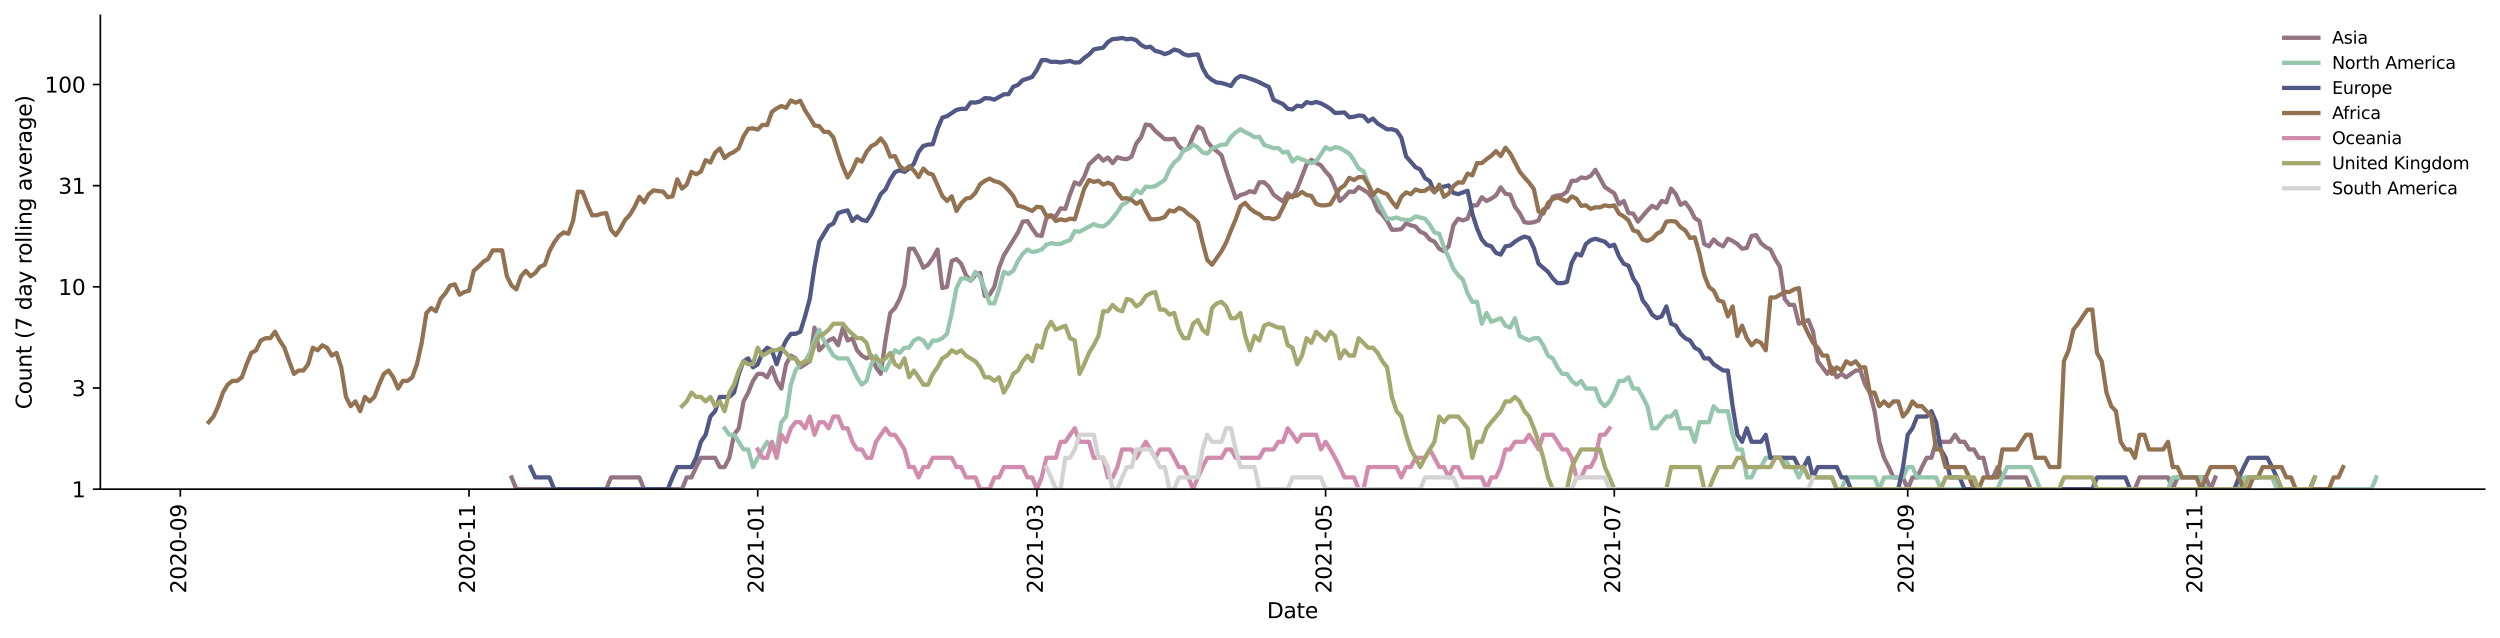 <?xml version="1.0" encoding="utf-8" standalone="no"?>
<!DOCTYPE svg PUBLIC "-//W3C//DTD SVG 1.1//EN"
  "http://www.w3.org/Graphics/SVG/1.1/DTD/svg11.dtd">
<svg height="298.621pt" version="1.1" viewBox="0 0 1170.166 298.621" width="1170.166pt" xmlns="http://www.w3.org/2000/svg" xmlns:xlink="http://www.w3.org/1999/xlink">
 <defs>
  <style type="text/css">*{stroke-linecap:butt;stroke-linejoin:round;}</style>
 </defs>
 <g id="figure_1">
  <g id="patch_1">
   <path d="M 0 298.621 
L 1170.166 298.621 
L 1170.166 0 
L 0 0 
z
" style="fill:#ffffff;"/>
  </g>
  <g id="axes_1">
   <g id="patch_2">
    <path d="M 46.966 228.96 
L 1162.966 228.96 
L 1162.966 7.2 
L 46.966 7.2 
z
" style="fill:#ffffff;"/>
   </g>
   <g id="matplotlib.axis_1">
    <g id="xtick_1">
     <g id="line2d_1">
      <defs>
       <path d="M 0 0 
L 0 3.5 
" id="me6bcde6978" style="stroke:#000000;stroke-width:0.8;"/>
      </defs>
      <g>
       <use style="stroke:#000000;stroke-width:0.8;" x="84.402" xlink:href="#me6bcde6978" y="228.96"/>
      </g>
     </g>
     <g id="text_1">
      <!-- 2020-09 -->
      <g transform="translate(87.161 277.743)rotate(-90)scale(0.1 -0.1)">
       <defs>
        <path d="M 1228 531 
L 3431 531 
L 3431 0 
L 469 0 
L 469 531 
Q 828 903 1448 1529 
Q 2069 2156 2228 2338 
Q 2531 2678 2651 2914 
Q 2772 3150 2772 3378 
Q 2772 3750 2511 3984 
Q 2250 4219 1831 4219 
Q 1534 4219 1204 4116 
Q 875 4013 500 3803 
L 500 4441 
Q 881 4594 1212 4672 
Q 1544 4750 1819 4750 
Q 2544 4750 2975 4387 
Q 3406 4025 3406 3419 
Q 3406 3131 3298 2873 
Q 3191 2616 2906 2266 
Q 2828 2175 2409 1742 
Q 1991 1309 1228 531 
z
" id="DejaVuSans-32" transform="scale(0.016)"/>
        <path d="M 2034 4250 
Q 1547 4250 1301 3770 
Q 1056 3291 1056 2328 
Q 1056 1369 1301 889 
Q 1547 409 2034 409 
Q 2525 409 2770 889 
Q 3016 1369 3016 2328 
Q 3016 3291 2770 3770 
Q 2525 4250 2034 4250 
z
M 2034 4750 
Q 2819 4750 3233 4129 
Q 3647 3509 3647 2328 
Q 3647 1150 3233 529 
Q 2819 -91 2034 -91 
Q 1250 -91 836 529 
Q 422 1150 422 2328 
Q 422 3509 836 4129 
Q 1250 4750 2034 4750 
z
" id="DejaVuSans-30" transform="scale(0.016)"/>
        <path d="M 313 2009 
L 1997 2009 
L 1997 1497 
L 313 1497 
L 313 2009 
z
" id="DejaVuSans-2d" transform="scale(0.016)"/>
        <path d="M 703 97 
L 703 672 
Q 941 559 1184 500 
Q 1428 441 1663 441 
Q 2288 441 2617 861 
Q 2947 1281 2994 2138 
Q 2813 1869 2534 1725 
Q 2256 1581 1919 1581 
Q 1219 1581 811 2004 
Q 403 2428 403 3163 
Q 403 3881 828 4315 
Q 1253 4750 1959 4750 
Q 2769 4750 3195 4129 
Q 3622 3509 3622 2328 
Q 3622 1225 3098 567 
Q 2575 -91 1691 -91 
Q 1453 -91 1209 -44 
Q 966 3 703 97 
z
M 1959 2075 
Q 2384 2075 2632 2365 
Q 2881 2656 2881 3163 
Q 2881 3666 2632 3958 
Q 2384 4250 1959 4250 
Q 1534 4250 1286 3958 
Q 1038 3666 1038 3163 
Q 1038 2656 1286 2365 
Q 1534 2075 1959 2075 
z
" id="DejaVuSans-39" transform="scale(0.016)"/>
       </defs>
       <use xlink:href="#DejaVuSans-32"/>
       <use x="63.623" xlink:href="#DejaVuSans-30"/>
       <use x="127.246" xlink:href="#DejaVuSans-32"/>
       <use x="190.869" xlink:href="#DejaVuSans-30"/>
       <use x="254.492" xlink:href="#DejaVuSans-2d"/>
       <use x="290.576" xlink:href="#DejaVuSans-30"/>
       <use x="354.199" xlink:href="#DejaVuSans-39"/>
      </g>
     </g>
    </g>
    <g id="xtick_2">
     <g id="line2d_2">
      <g>
       <use style="stroke:#000000;stroke-width:0.8;" x="219.527" xlink:href="#me6bcde6978" y="228.96"/>
      </g>
     </g>
     <g id="text_2">
      <!-- 2020-11 -->
      <g transform="translate(222.286 277.743)rotate(-90)scale(0.1 -0.1)">
       <defs>
        <path d="M 794 531 
L 1825 531 
L 1825 4091 
L 703 3866 
L 703 4441 
L 1819 4666 
L 2450 4666 
L 2450 531 
L 3481 531 
L 3481 0 
L 794 0 
L 794 531 
z
" id="DejaVuSans-31" transform="scale(0.016)"/>
       </defs>
       <use xlink:href="#DejaVuSans-32"/>
       <use x="63.623" xlink:href="#DejaVuSans-30"/>
       <use x="127.246" xlink:href="#DejaVuSans-32"/>
       <use x="190.869" xlink:href="#DejaVuSans-30"/>
       <use x="254.492" xlink:href="#DejaVuSans-2d"/>
       <use x="290.576" xlink:href="#DejaVuSans-31"/>
       <use x="354.199" xlink:href="#DejaVuSans-31"/>
      </g>
     </g>
    </g>
    <g id="xtick_3">
     <g id="line2d_3">
      <g>
       <use style="stroke:#000000;stroke-width:0.8;" x="354.652" xlink:href="#me6bcde6978" y="228.96"/>
      </g>
     </g>
     <g id="text_3">
      <!-- 2021-01 -->
      <g transform="translate(357.411 277.743)rotate(-90)scale(0.1 -0.1)">
       <use xlink:href="#DejaVuSans-32"/>
       <use x="63.623" xlink:href="#DejaVuSans-30"/>
       <use x="127.246" xlink:href="#DejaVuSans-32"/>
       <use x="190.869" xlink:href="#DejaVuSans-31"/>
       <use x="254.492" xlink:href="#DejaVuSans-2d"/>
       <use x="290.576" xlink:href="#DejaVuSans-30"/>
       <use x="354.199" xlink:href="#DejaVuSans-31"/>
      </g>
     </g>
    </g>
    <g id="xtick_4">
     <g id="line2d_4">
      <g>
       <use style="stroke:#000000;stroke-width:0.8;" x="485.347" xlink:href="#me6bcde6978" y="228.96"/>
      </g>
     </g>
     <g id="text_4">
      <!-- 2021-03 -->
      <g transform="translate(488.106 277.743)rotate(-90)scale(0.1 -0.1)">
       <defs>
        <path d="M 2597 2516 
Q 3050 2419 3304 2112 
Q 3559 1806 3559 1356 
Q 3559 666 3084 287 
Q 2609 -91 1734 -91 
Q 1441 -91 1130 -33 
Q 819 25 488 141 
L 488 750 
Q 750 597 1062 519 
Q 1375 441 1716 441 
Q 2309 441 2620 675 
Q 2931 909 2931 1356 
Q 2931 1769 2642 2001 
Q 2353 2234 1838 2234 
L 1294 2234 
L 1294 2753 
L 1863 2753 
Q 2328 2753 2575 2939 
Q 2822 3125 2822 3475 
Q 2822 3834 2567 4026 
Q 2313 4219 1838 4219 
Q 1578 4219 1281 4162 
Q 984 4106 628 3988 
L 628 4550 
Q 988 4650 1302 4700 
Q 1616 4750 1894 4750 
Q 2613 4750 3031 4423 
Q 3450 4097 3450 3541 
Q 3450 3153 3228 2886 
Q 3006 2619 2597 2516 
z
" id="DejaVuSans-33" transform="scale(0.016)"/>
       </defs>
       <use xlink:href="#DejaVuSans-32"/>
       <use x="63.623" xlink:href="#DejaVuSans-30"/>
       <use x="127.246" xlink:href="#DejaVuSans-32"/>
       <use x="190.869" xlink:href="#DejaVuSans-31"/>
       <use x="254.492" xlink:href="#DejaVuSans-2d"/>
       <use x="290.576" xlink:href="#DejaVuSans-30"/>
       <use x="354.199" xlink:href="#DejaVuSans-33"/>
      </g>
     </g>
    </g>
    <g id="xtick_5">
     <g id="line2d_5">
      <g>
       <use style="stroke:#000000;stroke-width:0.8;" x="620.472" xlink:href="#me6bcde6978" y="228.96"/>
      </g>
     </g>
     <g id="text_5">
      <!-- 2021-05 -->
      <g transform="translate(623.231 277.743)rotate(-90)scale(0.1 -0.1)">
       <defs>
        <path d="M 691 4666 
L 3169 4666 
L 3169 4134 
L 1269 4134 
L 1269 2991 
Q 1406 3038 1543 3061 
Q 1681 3084 1819 3084 
Q 2600 3084 3056 2656 
Q 3513 2228 3513 1497 
Q 3513 744 3044 326 
Q 2575 -91 1722 -91 
Q 1428 -91 1123 -41 
Q 819 9 494 109 
L 494 744 
Q 775 591 1075 516 
Q 1375 441 1709 441 
Q 2250 441 2565 725 
Q 2881 1009 2881 1497 
Q 2881 1984 2565 2268 
Q 2250 2553 1709 2553 
Q 1456 2553 1204 2497 
Q 953 2441 691 2322 
L 691 4666 
z
" id="DejaVuSans-35" transform="scale(0.016)"/>
       </defs>
       <use xlink:href="#DejaVuSans-32"/>
       <use x="63.623" xlink:href="#DejaVuSans-30"/>
       <use x="127.246" xlink:href="#DejaVuSans-32"/>
       <use x="190.869" xlink:href="#DejaVuSans-31"/>
       <use x="254.492" xlink:href="#DejaVuSans-2d"/>
       <use x="290.576" xlink:href="#DejaVuSans-30"/>
       <use x="354.199" xlink:href="#DejaVuSans-35"/>
      </g>
     </g>
    </g>
    <g id="xtick_6">
     <g id="line2d_6">
      <g>
       <use style="stroke:#000000;stroke-width:0.8;" x="755.597" xlink:href="#me6bcde6978" y="228.96"/>
      </g>
     </g>
     <g id="text_6">
      <!-- 2021-07 -->
      <g transform="translate(758.356 277.743)rotate(-90)scale(0.1 -0.1)">
       <defs>
        <path d="M 525 4666 
L 3525 4666 
L 3525 4397 
L 1831 0 
L 1172 0 
L 2766 4134 
L 525 4134 
L 525 4666 
z
" id="DejaVuSans-37" transform="scale(0.016)"/>
       </defs>
       <use xlink:href="#DejaVuSans-32"/>
       <use x="63.623" xlink:href="#DejaVuSans-30"/>
       <use x="127.246" xlink:href="#DejaVuSans-32"/>
       <use x="190.869" xlink:href="#DejaVuSans-31"/>
       <use x="254.492" xlink:href="#DejaVuSans-2d"/>
       <use x="290.576" xlink:href="#DejaVuSans-30"/>
       <use x="354.199" xlink:href="#DejaVuSans-37"/>
      </g>
     </g>
    </g>
    <g id="xtick_7">
     <g id="line2d_7">
      <g>
       <use style="stroke:#000000;stroke-width:0.8;" x="892.937" xlink:href="#me6bcde6978" y="228.96"/>
      </g>
     </g>
     <g id="text_7">
      <!-- 2021-09 -->
      <g transform="translate(895.696 277.743)rotate(-90)scale(0.1 -0.1)">
       <use xlink:href="#DejaVuSans-32"/>
       <use x="63.623" xlink:href="#DejaVuSans-30"/>
       <use x="127.246" xlink:href="#DejaVuSans-32"/>
       <use x="190.869" xlink:href="#DejaVuSans-31"/>
       <use x="254.492" xlink:href="#DejaVuSans-2d"/>
       <use x="290.576" xlink:href="#DejaVuSans-30"/>
       <use x="354.199" xlink:href="#DejaVuSans-39"/>
      </g>
     </g>
    </g>
    <g id="xtick_8">
     <g id="line2d_8">
      <g>
       <use style="stroke:#000000;stroke-width:0.8;" x="1028.062" xlink:href="#me6bcde6978" y="228.96"/>
      </g>
     </g>
     <g id="text_8">
      <!-- 2021-11 -->
      <g transform="translate(1030.821 277.743)rotate(-90)scale(0.1 -0.1)">
       <use xlink:href="#DejaVuSans-32"/>
       <use x="63.623" xlink:href="#DejaVuSans-30"/>
       <use x="127.246" xlink:href="#DejaVuSans-32"/>
       <use x="190.869" xlink:href="#DejaVuSans-31"/>
       <use x="254.492" xlink:href="#DejaVuSans-2d"/>
       <use x="290.576" xlink:href="#DejaVuSans-31"/>
       <use x="354.199" xlink:href="#DejaVuSans-31"/>
      </g>
     </g>
    </g>
    <g id="text_9">
     <!-- Date -->
     <g transform="translate(593.015 289.341)scale(0.1 -0.1)">
      <defs>
       <path d="M 1259 4147 
L 1259 519 
L 2022 519 
Q 2988 519 3436 956 
Q 3884 1394 3884 2338 
Q 3884 3275 3436 3711 
Q 2988 4147 2022 4147 
L 1259 4147 
z
M 628 4666 
L 1925 4666 
Q 3281 4666 3915 4102 
Q 4550 3538 4550 2338 
Q 4550 1131 3912 565 
Q 3275 0 1925 0 
L 628 0 
L 628 4666 
z
" id="DejaVuSans-44" transform="scale(0.016)"/>
       <path d="M 2194 1759 
Q 1497 1759 1228 1600 
Q 959 1441 959 1056 
Q 959 750 1161 570 
Q 1363 391 1709 391 
Q 2188 391 2477 730 
Q 2766 1069 2766 1631 
L 2766 1759 
L 2194 1759 
z
M 3341 1997 
L 3341 0 
L 2766 0 
L 2766 531 
Q 2569 213 2275 61 
Q 1981 -91 1556 -91 
Q 1019 -91 701 211 
Q 384 513 384 1019 
Q 384 1609 779 1909 
Q 1175 2209 1959 2209 
L 2766 2209 
L 2766 2266 
Q 2766 2663 2505 2880 
Q 2244 3097 1772 3097 
Q 1472 3097 1187 3025 
Q 903 2953 641 2809 
L 641 3341 
Q 956 3463 1253 3523 
Q 1550 3584 1831 3584 
Q 2591 3584 2966 3190 
Q 3341 2797 3341 1997 
z
" id="DejaVuSans-61" transform="scale(0.016)"/>
       <path d="M 1172 4494 
L 1172 3500 
L 2356 3500 
L 2356 3053 
L 1172 3053 
L 1172 1153 
Q 1172 725 1289 603 
Q 1406 481 1766 481 
L 2356 481 
L 2356 0 
L 1766 0 
Q 1100 0 847 248 
Q 594 497 594 1153 
L 594 3053 
L 172 3053 
L 172 3500 
L 594 3500 
L 594 4494 
L 1172 4494 
z
" id="DejaVuSans-74" transform="scale(0.016)"/>
       <path d="M 3597 1894 
L 3597 1613 
L 953 1613 
Q 991 1019 1311 708 
Q 1631 397 2203 397 
Q 2534 397 2845 478 
Q 3156 559 3463 722 
L 3463 178 
Q 3153 47 2828 -22 
Q 2503 -91 2169 -91 
Q 1331 -91 842 396 
Q 353 884 353 1716 
Q 353 2575 817 3079 
Q 1281 3584 2069 3584 
Q 2775 3584 3186 3129 
Q 3597 2675 3597 1894 
z
M 3022 2063 
Q 3016 2534 2758 2815 
Q 2500 3097 2075 3097 
Q 1594 3097 1305 2825 
Q 1016 2553 972 2059 
L 3022 2063 
z
" id="DejaVuSans-65" transform="scale(0.016)"/>
      </defs>
      <use xlink:href="#DejaVuSans-44"/>
      <use x="77.002" xlink:href="#DejaVuSans-61"/>
      <use x="138.281" xlink:href="#DejaVuSans-74"/>
      <use x="177.49" xlink:href="#DejaVuSans-65"/>
     </g>
    </g>
   </g>
   <g id="matplotlib.axis_2">
    <g id="ytick_1">
     <g id="line2d_9">
      <defs>
       <path d="M 0 0 
L -3.5 0 
" id="mf7120f098c" style="stroke:#000000;stroke-width:0.8;"/>
      </defs>
      <g>
       <use style="stroke:#000000;stroke-width:0.8;" x="46.966" xlink:href="#mf7120f098c" y="228.96"/>
      </g>
     </g>
     <g id="text_10">
      <!-- 1 -->
      <g transform="translate(33.603 232.759)scale(0.1 -0.1)">
       <use xlink:href="#DejaVuSans-31"/>
      </g>
     </g>
    </g>
    <g id="ytick_2">
     <g id="line2d_10">
      <g>
       <use style="stroke:#000000;stroke-width:0.8;" x="46.966" xlink:href="#mf7120f098c" y="181.608"/>
      </g>
     </g>
     <g id="text_11">
      <!-- 3 -->
      <g transform="translate(33.603 185.407)scale(0.1 -0.1)">
       <use xlink:href="#DejaVuSans-33"/>
      </g>
     </g>
    </g>
    <g id="ytick_3">
     <g id="line2d_11">
      <g>
       <use style="stroke:#000000;stroke-width:0.8;" x="46.966" xlink:href="#mf7120f098c" y="134.255"/>
      </g>
     </g>
     <g id="text_12">
      <!-- 10 -->
      <g transform="translate(27.241 138.054)scale(0.1 -0.1)">
       <use xlink:href="#DejaVuSans-31"/>
       <use x="63.623" xlink:href="#DejaVuSans-30"/>
      </g>
     </g>
    </g>
    <g id="ytick_4">
     <g id="line2d_12">
      <g>
       <use style="stroke:#000000;stroke-width:0.8;" x="46.966" xlink:href="#mf7120f098c" y="86.903"/>
      </g>
     </g>
     <g id="text_13">
      <!-- 31 -->
      <g transform="translate(27.241 90.702)scale(0.1 -0.1)">
       <use xlink:href="#DejaVuSans-33"/>
       <use x="63.623" xlink:href="#DejaVuSans-31"/>
      </g>
     </g>
    </g>
    <g id="ytick_5">
     <g id="line2d_13">
      <g>
       <use style="stroke:#000000;stroke-width:0.8;" x="46.966" xlink:href="#mf7120f098c" y="39.55"/>
      </g>
     </g>
     <g id="text_14">
      <!-- 100 -->
      <g transform="translate(20.878 43.349)scale(0.1 -0.1)">
       <use xlink:href="#DejaVuSans-31"/>
       <use x="63.623" xlink:href="#DejaVuSans-30"/>
       <use x="127.246" xlink:href="#DejaVuSans-30"/>
      </g>
     </g>
    </g>
    <g id="text_15">
     <!-- Count (7 day rolling average) -->
     <g transform="translate(14.798 191.548)rotate(-90)scale(0.1 -0.1)">
      <defs>
       <path d="M 4122 4306 
L 4122 3641 
Q 3803 3938 3442 4084 
Q 3081 4231 2675 4231 
Q 1875 4231 1450 3742 
Q 1025 3253 1025 2328 
Q 1025 1406 1450 917 
Q 1875 428 2675 428 
Q 3081 428 3442 575 
Q 3803 722 4122 1019 
L 4122 359 
Q 3791 134 3420 21 
Q 3050 -91 2638 -91 
Q 1578 -91 968 557 
Q 359 1206 359 2328 
Q 359 3453 968 4101 
Q 1578 4750 2638 4750 
Q 3056 4750 3426 4639 
Q 3797 4528 4122 4306 
z
" id="DejaVuSans-43" transform="scale(0.016)"/>
       <path d="M 1959 3097 
Q 1497 3097 1228 2736 
Q 959 2375 959 1747 
Q 959 1119 1226 758 
Q 1494 397 1959 397 
Q 2419 397 2687 759 
Q 2956 1122 2956 1747 
Q 2956 2369 2687 2733 
Q 2419 3097 1959 3097 
z
M 1959 3584 
Q 2709 3584 3137 3096 
Q 3566 2609 3566 1747 
Q 3566 888 3137 398 
Q 2709 -91 1959 -91 
Q 1206 -91 779 398 
Q 353 888 353 1747 
Q 353 2609 779 3096 
Q 1206 3584 1959 3584 
z
" id="DejaVuSans-6f" transform="scale(0.016)"/>
       <path d="M 544 1381 
L 544 3500 
L 1119 3500 
L 1119 1403 
Q 1119 906 1312 657 
Q 1506 409 1894 409 
Q 2359 409 2629 706 
Q 2900 1003 2900 1516 
L 2900 3500 
L 3475 3500 
L 3475 0 
L 2900 0 
L 2900 538 
Q 2691 219 2414 64 
Q 2138 -91 1772 -91 
Q 1169 -91 856 284 
Q 544 659 544 1381 
z
M 1991 3584 
L 1991 3584 
z
" id="DejaVuSans-75" transform="scale(0.016)"/>
       <path d="M 3513 2113 
L 3513 0 
L 2938 0 
L 2938 2094 
Q 2938 2591 2744 2837 
Q 2550 3084 2163 3084 
Q 1697 3084 1428 2787 
Q 1159 2491 1159 1978 
L 1159 0 
L 581 0 
L 581 3500 
L 1159 3500 
L 1159 2956 
Q 1366 3272 1645 3428 
Q 1925 3584 2291 3584 
Q 2894 3584 3203 3211 
Q 3513 2838 3513 2113 
z
" id="DejaVuSans-6e" transform="scale(0.016)"/>
       <path id="DejaVuSans-20" transform="scale(0.016)"/>
       <path d="M 1984 4856 
Q 1566 4138 1362 3434 
Q 1159 2731 1159 2009 
Q 1159 1288 1364 580 
Q 1569 -128 1984 -844 
L 1484 -844 
Q 1016 -109 783 600 
Q 550 1309 550 2009 
Q 550 2706 781 3412 
Q 1013 4119 1484 4856 
L 1984 4856 
z
" id="DejaVuSans-28" transform="scale(0.016)"/>
       <path d="M 2906 2969 
L 2906 4863 
L 3481 4863 
L 3481 0 
L 2906 0 
L 2906 525 
Q 2725 213 2448 61 
Q 2172 -91 1784 -91 
Q 1150 -91 751 415 
Q 353 922 353 1747 
Q 353 2572 751 3078 
Q 1150 3584 1784 3584 
Q 2172 3584 2448 3432 
Q 2725 3281 2906 2969 
z
M 947 1747 
Q 947 1113 1208 752 
Q 1469 391 1925 391 
Q 2381 391 2643 752 
Q 2906 1113 2906 1747 
Q 2906 2381 2643 2742 
Q 2381 3103 1925 3103 
Q 1469 3103 1208 2742 
Q 947 2381 947 1747 
z
" id="DejaVuSans-64" transform="scale(0.016)"/>
       <path d="M 2059 -325 
Q 1816 -950 1584 -1140 
Q 1353 -1331 966 -1331 
L 506 -1331 
L 506 -850 
L 844 -850 
Q 1081 -850 1212 -737 
Q 1344 -625 1503 -206 
L 1606 56 
L 191 3500 
L 800 3500 
L 1894 763 
L 2988 3500 
L 3597 3500 
L 2059 -325 
z
" id="DejaVuSans-79" transform="scale(0.016)"/>
       <path d="M 2631 2963 
Q 2534 3019 2420 3045 
Q 2306 3072 2169 3072 
Q 1681 3072 1420 2755 
Q 1159 2438 1159 1844 
L 1159 0 
L 581 0 
L 581 3500 
L 1159 3500 
L 1159 2956 
Q 1341 3275 1631 3429 
Q 1922 3584 2338 3584 
Q 2397 3584 2469 3576 
Q 2541 3569 2628 3553 
L 2631 2963 
z
" id="DejaVuSans-72" transform="scale(0.016)"/>
       <path d="M 603 4863 
L 1178 4863 
L 1178 0 
L 603 0 
L 603 4863 
z
" id="DejaVuSans-6c" transform="scale(0.016)"/>
       <path d="M 603 3500 
L 1178 3500 
L 1178 0 
L 603 0 
L 603 3500 
z
M 603 4863 
L 1178 4863 
L 1178 4134 
L 603 4134 
L 603 4863 
z
" id="DejaVuSans-69" transform="scale(0.016)"/>
       <path d="M 2906 1791 
Q 2906 2416 2648 2759 
Q 2391 3103 1925 3103 
Q 1463 3103 1205 2759 
Q 947 2416 947 1791 
Q 947 1169 1205 825 
Q 1463 481 1925 481 
Q 2391 481 2648 825 
Q 2906 1169 2906 1791 
z
M 3481 434 
Q 3481 -459 3084 -895 
Q 2688 -1331 1869 -1331 
Q 1566 -1331 1297 -1286 
Q 1028 -1241 775 -1147 
L 775 -588 
Q 1028 -725 1275 -790 
Q 1522 -856 1778 -856 
Q 2344 -856 2625 -561 
Q 2906 -266 2906 331 
L 2906 616 
Q 2728 306 2450 153 
Q 2172 0 1784 0 
Q 1141 0 747 490 
Q 353 981 353 1791 
Q 353 2603 747 3093 
Q 1141 3584 1784 3584 
Q 2172 3584 2450 3431 
Q 2728 3278 2906 2969 
L 2906 3500 
L 3481 3500 
L 3481 434 
z
" id="DejaVuSans-67" transform="scale(0.016)"/>
       <path d="M 191 3500 
L 800 3500 
L 1894 563 
L 2988 3500 
L 3597 3500 
L 2284 0 
L 1503 0 
L 191 3500 
z
" id="DejaVuSans-76" transform="scale(0.016)"/>
       <path d="M 513 4856 
L 1013 4856 
Q 1481 4119 1714 3412 
Q 1947 2706 1947 2009 
Q 1947 1309 1714 600 
Q 1481 -109 1013 -844 
L 513 -844 
Q 928 -128 1133 580 
Q 1338 1288 1338 2009 
Q 1338 2731 1133 3434 
Q 928 4138 513 4856 
z
" id="DejaVuSans-29" transform="scale(0.016)"/>
      </defs>
      <use xlink:href="#DejaVuSans-43"/>
      <use x="69.824" xlink:href="#DejaVuSans-6f"/>
      <use x="131.006" xlink:href="#DejaVuSans-75"/>
      <use x="194.385" xlink:href="#DejaVuSans-6e"/>
      <use x="257.764" xlink:href="#DejaVuSans-74"/>
      <use x="296.973" xlink:href="#DejaVuSans-20"/>
      <use x="328.76" xlink:href="#DejaVuSans-28"/>
      <use x="367.773" xlink:href="#DejaVuSans-37"/>
      <use x="431.396" xlink:href="#DejaVuSans-20"/>
      <use x="463.184" xlink:href="#DejaVuSans-64"/>
      <use x="526.66" xlink:href="#DejaVuSans-61"/>
      <use x="587.939" xlink:href="#DejaVuSans-79"/>
      <use x="647.119" xlink:href="#DejaVuSans-20"/>
      <use x="678.906" xlink:href="#DejaVuSans-72"/>
      <use x="717.77" xlink:href="#DejaVuSans-6f"/>
      <use x="778.951" xlink:href="#DejaVuSans-6c"/>
      <use x="806.734" xlink:href="#DejaVuSans-6c"/>
      <use x="834.518" xlink:href="#DejaVuSans-69"/>
      <use x="862.301" xlink:href="#DejaVuSans-6e"/>
      <use x="925.68" xlink:href="#DejaVuSans-67"/>
      <use x="989.156" xlink:href="#DejaVuSans-20"/>
      <use x="1020.943" xlink:href="#DejaVuSans-61"/>
      <use x="1082.223" xlink:href="#DejaVuSans-76"/>
      <use x="1141.402" xlink:href="#DejaVuSans-65"/>
      <use x="1202.926" xlink:href="#DejaVuSans-72"/>
      <use x="1244.039" xlink:href="#DejaVuSans-61"/>
      <use x="1305.318" xlink:href="#DejaVuSans-67"/>
      <use x="1368.795" xlink:href="#DejaVuSans-65"/>
      <use x="1430.318" xlink:href="#DejaVuSans-29"/>
     </g>
    </g>
   </g>
   <g id="line2d_14">
    <path clip-path="url(#p914726f202)" d="M 239.463 223.468 
L 241.679 228.96 
L 283.767 228.96 
L 285.982 223.468 
L 299.273 223.468 
L 301.488 228.96 
L 319.209 228.96 
L 321.425 223.468 
L 323.64 223.468 
L 325.855 218.623 
L 328.07 214.29 
L 334.716 214.29 
L 336.931 218.623 
L 339.146 218.623 
L 341.361 214.29 
L 343.576 203.499 
L 345.791 200.451 
L 348.007 187.891 
L 350.222 183.774 
L 352.437 178.282 
L 354.652 174.99 
L 356.867 174.99 
L 359.082 176.603 
L 361.298 171.942 
L 363.513 178.282 
L 365.728 181.861 
L 367.943 170.499 
L 370.158 166.45 
L 372.373 167.756 
L 374.588 171.942 
L 379.019 169.104 
L 381.234 153.352 
L 383.449 163.956 
L 387.879 159.382 
L 390.095 158.313 
L 392.31 161.605 
L 394.525 153.352 
L 396.74 159.382 
L 398.955 158.313 
L 401.17 163.956 
L 403.386 166.45 
L 405.601 167.756 
L 407.816 166.45 
L 410.031 171.942 
L 412.246 174.99 
L 414.461 159.382 
L 416.677 146.481 
L 418.892 144.174 
L 421.107 139.915 
L 423.322 133.672 
L 425.537 116.42 
L 427.752 116.42 
L 429.968 120.416 
L 432.183 125.313 
L 434.398 123.919 
L 436.613 120.838 
L 438.828 116.802 
L 441.043 134.847 
L 443.259 134.255 
L 445.474 122.13 
L 447.689 121.264 
L 449.904 123.464 
L 452.119 128.763 
L 454.334 131.417 
L 456.55 128.763 
L 458.765 127.747 
L 460.98 138.589 
L 463.195 137.941 
L 465.41 134.255 
L 467.625 125.313 
L 469.841 119.585 
L 476.486 108.794 
L 478.701 103.739 
L 480.916 103.46 
L 483.132 106.938 
L 485.347 110.079 
L 487.562 110.407 
L 489.777 102.094 
L 491.992 101.032 
L 494.207 101.295 
L 496.423 97.519 
L 498.638 97.76 
L 500.853 90.871 
L 503.068 85.328 
L 505.283 86.415 
L 507.498 82.729 
L 509.714 76.944 
L 514.144 72.786 
L 516.359 75.23 
L 518.574 73.719 
L 520.789 76.365 
L 523.005 73.585 
L 525.22 74.262 
L 527.435 74.537 
L 529.65 73.317 
L 531.865 67.13 
L 534.08 64.246 
L 536.296 58.275 
L 538.511 58.647 
L 540.726 61.252 
L 545.156 65.112 
L 547.371 65.221 
L 549.587 64.894 
L 551.802 68.413 
L 554.017 70.479 
L 556.232 69.373 
L 558.447 63.714 
L 560.662 59.306 
L 562.877 60.365 
L 565.093 66.221 
L 567.308 69.01 
L 569.523 70.729 
L 571.738 72.655 
L 573.953 79.813 
L 578.384 92.755 
L 580.599 91.282 
L 582.814 90.667 
L 585.029 89.463 
L 587.244 90.06 
L 589.459 85.328 
L 591.675 85.328 
L 593.89 87.343 
L 596.105 91.076 
L 598.32 92.755 
L 600.535 94.283 
L 602.75 90.464 
L 604.966 92.329 
L 607.181 88.293 
L 611.611 76.799 
L 613.826 74.813 
L 616.041 76.221 
L 618.257 77.384 
L 620.472 80.285 
L 622.687 82.729 
L 624.902 87.721 
L 627.117 94.061 
L 629.332 92.117 
L 631.548 89.661 
L 633.763 89.86 
L 635.978 87.532 
L 640.408 90.262 
L 642.623 93.186 
L 644.839 98.493 
L 647.054 100.512 
L 649.269 103.46 
L 651.484 107.548 
L 653.699 107.548 
L 655.914 107.242 
L 658.13 104.587 
L 660.345 105.453 
L 662.56 106.041 
L 664.775 108.479 
L 666.99 109.432 
L 669.205 112.086 
L 671.421 113.128 
L 673.636 116.42 
L 675.851 117.578 
L 678.066 115.293 
L 680.281 105.453 
L 682.496 102.364 
L 684.712 103.183 
L 686.927 102.364 
L 689.142 96.101 
L 691.357 96.101 
L 693.572 92.329 
L 695.787 94.061 
L 698.003 92.97 
L 700.218 91.489 
L 702.433 87.721 
L 704.648 90.667 
L 706.863 91.076 
L 709.078 96.804 
L 711.294 99.743 
L 713.509 104.02 
L 715.724 104.303 
L 717.939 104.02 
L 720.154 103.183 
L 722.369 98.003 
L 724.585 97.041 
L 726.8 92.117 
L 729.015 91.489 
L 731.23 91.282 
L 733.445 89.661 
L 735.66 84.618 
L 737.876 84.618 
L 740.091 83.066 
L 742.306 83.406 
L 744.521 82.395 
L 746.736 79.502 
L 751.166 87.532 
L 753.382 89.069 
L 755.597 90.464 
L 757.812 95.639 
L 760.027 94.061 
L 762.242 99.743 
L 764.457 99.998 
L 766.673 103.739 
L 771.103 98.493 
L 773.318 96.334 
L 775.533 97.519 
L 777.748 94.061 
L 779.964 94.73 
L 782.179 88.293 
L 784.394 90.871 
L 786.609 95.869 
L 788.824 94.73 
L 791.039 97.76 
L 793.255 102.094 
L 795.47 103.46 
L 797.685 114.196 
L 799.9 115.293 
L 802.115 112.086 
L 804.33 114.196 
L 806.546 115.293 
L 808.761 111.745 
L 810.976 112.777 
L 813.191 114.196 
L 815.406 116.42 
L 817.621 116.041 
L 819.837 110.407 
L 822.052 110.079 
L 824.267 113.837 
L 826.482 115.665 
L 828.697 116.802 
L 830.912 121.264 
L 833.128 124.843 
L 835.343 139.915 
L 837.558 142.705 
L 839.773 142.705 
L 841.988 151.524 
L 846.419 149.773 
L 848.634 155.265 
L 850.849 169.104 
L 853.064 171.942 
L 855.279 174.99 
L 857.494 171.942 
L 859.71 176.603 
L 861.925 174.99 
L 864.14 176.603 
L 868.57 173.438 
L 870.785 173.438 
L 873.001 180.033 
L 875.216 183.774 
L 877.431 192.465 
L 879.646 206.791 
L 881.861 214.29 
L 884.076 218.623 
L 886.292 223.468 
L 890.722 223.468 
L 892.937 228.96 
L 895.152 223.468 
L 897.367 223.468 
L 899.583 218.623 
L 901.798 214.29 
L 904.013 214.29 
L 906.228 206.791 
L 912.874 206.791 
L 915.089 203.499 
L 917.304 206.791 
L 919.519 206.791 
L 921.734 210.37 
L 923.949 210.37 
L 926.165 214.29 
L 928.38 214.29 
L 930.595 223.468 
L 932.81 223.468 
L 935.025 218.623 
L 937.24 223.468 
L 948.316 223.468 
L 950.531 228.96 
L 999.265 228.96 
L 1001.48 223.468 
L 1014.771 223.468 
L 1016.986 228.96 
L 1019.201 223.468 
L 1032.492 223.468 
L 1034.708 228.96 
L 1036.923 223.468 
L 1036.923 223.468 
" style="fill:none;stroke:#947383;stroke-linecap:square;stroke-width:2;"/>
   </g>
   <g id="line2d_15">
    <path clip-path="url(#p914726f202)" d="M 339.146 200.451 
L 341.361 203.499 
L 343.576 203.499 
L 345.791 206.791 
L 348.007 210.37 
L 350.222 210.37 
L 352.437 218.623 
L 354.652 214.29 
L 356.867 210.37 
L 359.082 206.791 
L 361.298 210.37 
L 363.513 210.37 
L 365.728 197.613 
L 367.943 194.959 
L 370.158 180.033 
L 372.373 173.438 
L 374.588 170.499 
L 376.804 169.104 
L 379.019 165.184 
L 381.234 159.382 
L 383.449 154.297 
L 385.664 159.382 
L 387.879 162.764 
L 390.095 166.45 
L 392.31 167.756 
L 396.74 167.756 
L 398.955 171.942 
L 401.17 176.603 
L 403.386 180.033 
L 405.601 178.282 
L 407.816 170.499 
L 410.031 166.45 
L 412.246 171.942 
L 414.461 173.438 
L 416.677 169.104 
L 418.892 163.956 
L 421.107 165.184 
L 423.322 162.764 
L 425.537 162.764 
L 427.752 159.382 
L 429.968 158.313 
L 432.183 159.382 
L 434.398 162.764 
L 436.613 159.382 
L 438.828 159.382 
L 441.043 158.313 
L 443.259 156.256 
L 445.474 146.481 
L 447.689 134.847 
L 449.904 130.335 
L 452.119 130.335 
L 454.334 131.417 
L 456.55 127.249 
L 458.765 129.804 
L 460.98 135.447 
L 463.195 141.99 
L 465.41 141.99 
L 467.625 135.447 
L 469.841 127.249 
L 472.056 128.252 
L 474.271 126.756 
L 476.486 122.13 
L 478.701 118.771 
L 480.916 116.802 
L 483.132 117.972 
L 485.347 117.578 
L 487.562 116.802 
L 489.777 114.558 
L 491.992 113.837 
L 494.207 114.196 
L 496.423 114.196 
L 498.638 113.128 
L 500.853 112.43 
L 503.068 108.166 
L 505.283 108.479 
L 511.929 104.874 
L 514.144 105.746 
L 516.359 106.041 
L 518.574 104.587 
L 520.789 102.094 
L 523.005 99.238 
L 525.22 95.869 
L 527.435 94.73 
L 529.65 92.117 
L 531.865 89.069 
L 534.08 90.464 
L 536.296 87.343 
L 538.511 87.532 
L 540.726 87.156 
L 545.156 84.268 
L 547.371 79.347 
L 549.587 76.078 
L 551.802 74.262 
L 554.017 70.231 
L 556.232 69.738 
L 558.447 67.708 
L 560.662 69.01 
L 562.877 71.361 
L 565.093 71.874 
L 567.308 69.616 
L 571.738 67.708 
L 573.953 67.592 
L 576.168 64.032 
L 578.384 62.056 
L 580.599 60.462 
L 582.814 61.853 
L 585.029 62.877 
L 587.244 64.246 
L 589.459 64.032 
L 591.675 67.825 
L 593.89 68.532 
L 596.105 69.373 
L 598.32 69.251 
L 600.535 71.361 
L 602.75 70.981 
L 604.966 75.652 
L 607.181 73.719 
L 611.611 75.511 
L 613.826 76.365 
L 616.041 75.511 
L 620.472 68.89 
L 622.687 69.984 
L 624.902 68.89 
L 627.117 69.251 
L 631.548 71.874 
L 633.763 75.091 
L 635.978 78.885 
L 638.193 80.127 
L 640.408 85.687 
L 642.623 90.667 
L 644.839 93.84 
L 649.269 102.364 
L 651.484 102.364 
L 653.699 101.826 
L 655.914 102.635 
L 658.13 102.908 
L 660.345 102.908 
L 662.56 101.295 
L 666.99 102.364 
L 669.205 105.163 
L 671.421 108.794 
L 673.636 109.432 
L 675.851 115.665 
L 678.066 120.416 
L 680.281 125.788 
L 682.496 128.763 
L 684.712 130.873 
L 686.927 137.303 
L 689.142 141.287 
L 691.357 141.287 
L 693.572 151.524 
L 695.787 146.481 
L 698.003 150.639 
L 702.433 148.925 
L 704.648 152.428 
L 706.863 153.352 
L 709.078 148.925 
L 711.294 157.272 
L 715.724 159.382 
L 717.939 158.313 
L 720.154 158.313 
L 722.369 161.605 
L 724.585 166.45 
L 726.8 167.756 
L 729.015 171.942 
L 731.23 174.99 
L 733.445 174.99 
L 735.66 178.282 
L 737.876 180.033 
L 740.091 178.282 
L 742.306 181.861 
L 746.736 181.861 
L 748.951 187.891 
L 751.166 190.114 
L 753.382 187.891 
L 755.597 183.774 
L 757.812 178.282 
L 760.027 178.282 
L 762.242 176.603 
L 764.457 181.861 
L 766.673 181.861 
L 768.888 185.781 
L 771.103 190.114 
L 773.318 200.451 
L 775.533 200.451 
L 777.748 197.613 
L 779.964 194.959 
L 782.179 194.959 
L 784.394 192.465 
L 786.609 200.451 
L 791.039 200.451 
L 793.255 206.791 
L 795.47 197.613 
L 799.9 197.613 
L 802.115 190.114 
L 804.33 192.465 
L 808.761 192.465 
L 810.976 203.499 
L 813.191 210.37 
L 815.406 210.37 
L 817.621 223.468 
L 819.837 223.468 
L 822.052 218.623 
L 824.267 218.623 
L 826.482 214.29 
L 835.343 214.29 
L 837.558 218.623 
L 839.773 218.623 
L 841.988 223.468 
L 844.203 218.623 
L 846.419 223.468 
L 857.494 223.468 
L 859.71 228.96 
L 861.925 228.96 
L 864.14 223.468 
L 877.431 223.468 
L 879.646 228.96 
L 881.861 223.468 
L 890.722 223.468 
L 892.937 218.623 
L 895.152 218.623 
L 897.367 223.468 
L 906.228 223.468 
L 908.443 228.96 
L 935.025 228.96 
L 937.24 223.468 
L 939.456 218.623 
L 950.531 218.623 
L 952.746 223.468 
L 954.962 228.96 
L 1014.771 228.96 
L 1016.986 223.468 
L 1030.277 223.468 
L 1032.492 228.96 
L 1047.999 228.96 
L 1050.214 223.468 
L 1063.505 223.468 
L 1065.72 228.96 
L 1110.023 228.96 
L 1112.238 223.468 
L 1112.238 223.468 
" style="fill:none;stroke:#96c6ad;stroke-linecap:square;stroke-width:2;"/>
   </g>
   <g id="line2d_16">
    <path clip-path="url(#p914726f202)" d="M 248.324 218.623 
L 250.539 223.468 
L 257.185 223.468 
L 259.4 228.96 
L 312.564 228.96 
L 314.779 223.468 
L 316.994 218.623 
L 323.64 218.623 
L 325.855 214.29 
L 328.07 206.791 
L 330.285 203.499 
L 332.5 194.959 
L 334.716 192.465 
L 336.931 185.781 
L 341.361 185.781 
L 343.576 183.774 
L 345.791 174.99 
L 348.007 169.104 
L 350.222 167.756 
L 352.437 171.942 
L 354.652 170.499 
L 356.867 165.184 
L 359.082 162.764 
L 361.298 163.956 
L 363.513 170.499 
L 365.728 163.956 
L 367.943 159.382 
L 370.158 156.256 
L 372.373 156.256 
L 374.588 155.265 
L 376.804 148.094 
L 379.019 139.915 
L 381.234 124.843 
L 383.449 113.128 
L 387.879 105.746 
L 390.095 104.587 
L 392.31 99.743 
L 394.525 98.988 
L 396.74 98.493 
L 398.955 103.46 
L 401.17 101.295 
L 403.386 102.908 
L 405.601 103.46 
L 407.816 100.254 
L 412.246 90.871 
L 414.461 88.679 
L 416.677 84.095 
L 418.892 80.603 
L 421.107 79.657 
L 423.322 80.444 
L 425.537 78.885 
L 427.752 76.654 
L 429.968 71.107 
L 432.183 68.295 
L 434.398 67.708 
L 436.613 67.476 
L 438.828 60.365 
L 441.043 55.068 
L 443.259 54.388 
L 447.689 51.461 
L 449.904 50.915 
L 452.119 50.993 
L 454.334 47.928 
L 456.55 48 
L 458.765 47.498 
L 460.98 45.959 
L 463.195 46.028 
L 465.41 46.651 
L 469.841 44.146 
L 472.056 44.08 
L 474.271 40.622 
L 476.486 39.727 
L 478.701 37.487 
L 480.916 36.822 
L 483.132 36.006 
L 485.347 32.693 
L 487.562 28.176 
L 489.777 28.131 
L 491.992 28.986 
L 494.207 28.895 
L 496.423 29.214 
L 500.853 28.534 
L 503.068 29.305 
L 505.283 29.168 
L 507.498 27.12 
L 509.714 25.543 
L 511.929 23.148 
L 516.359 22.29 
L 518.574 19.672 
L 520.789 18.282 
L 523.005 18.142 
L 525.22 17.76 
L 527.435 18.387 
L 529.65 18.107 
L 531.865 18.847 
L 534.08 21.035 
L 536.296 22.174 
L 538.511 21.867 
L 540.726 23.824 
L 542.941 24.349 
L 545.156 25.335 
L 547.371 24.593 
L 549.587 23.188 
L 551.802 23.784 
L 554.017 25.335 
L 556.232 26.006 
L 558.447 25.627 
L 560.662 25.46 
L 562.877 31.758 
L 565.093 35.683 
L 567.308 37.432 
L 569.523 38.621 
L 571.738 38.851 
L 573.953 39.491 
L 576.168 40.261 
L 578.384 36.988 
L 580.599 35.577 
L 582.814 36.006 
L 587.244 37.599 
L 589.459 38.506 
L 591.675 39.668 
L 593.89 40.682 
L 596.105 46.721 
L 600.535 48.728 
L 602.75 50.915 
L 604.966 51.226 
L 607.181 49.469 
L 609.396 49.845 
L 611.611 47.784 
L 613.826 48.362 
L 616.041 47.712 
L 618.257 48.362 
L 620.472 49.544 
L 622.687 50.915 
L 624.902 52.899 
L 629.332 52.655 
L 631.548 54.897 
L 633.763 54.642 
L 635.978 54.053 
L 638.193 54.304 
L 640.408 56.819 
L 642.623 55.499 
L 644.839 57.814 
L 649.269 60.56 
L 651.484 60.462 
L 653.699 61.152 
L 655.914 64.461 
L 658.13 73.184 
L 662.56 78.278 
L 664.775 79.347 
L 666.99 83.406 
L 669.205 84.795 
L 671.421 89.86 
L 673.636 87.721 
L 675.851 87.343 
L 678.066 86.784 
L 680.281 90.262 
L 682.496 90.871 
L 686.927 89.266 
L 689.142 99.998 
L 691.357 106.938 
L 693.572 112.086 
L 695.787 114.558 
L 698.003 115.293 
L 700.218 118.369 
L 702.433 119.176 
L 704.648 115.293 
L 706.863 114.924 
L 709.078 113.128 
L 711.294 111.745 
L 713.509 110.738 
L 715.724 111.406 
L 717.939 116.041 
L 720.154 123.464 
L 724.585 127.249 
L 726.8 130.335 
L 729.015 132.529 
L 731.23 132.529 
L 733.445 131.969 
L 735.66 123.015 
L 737.876 118.771 
L 740.091 119.585 
L 742.306 114.196 
L 744.521 112.43 
L 746.736 111.745 
L 751.166 113.128 
L 753.382 115.293 
L 755.597 114.558 
L 757.812 119.998 
L 760.027 123.464 
L 762.242 124.378 
L 764.457 130.335 
L 766.673 133.672 
L 768.888 140.595 
L 771.103 143.433 
L 773.318 147.28 
L 775.533 148.925 
L 777.748 148.094 
L 779.964 143.433 
L 782.179 151.524 
L 784.394 152.428 
L 786.609 156.256 
L 788.824 158.313 
L 791.039 159.382 
L 793.255 162.764 
L 795.47 163.956 
L 797.685 167.756 
L 799.9 167.756 
L 802.115 170.499 
L 806.546 173.438 
L 808.761 173.438 
L 810.976 190.114 
L 813.191 203.499 
L 815.406 206.791 
L 817.621 200.451 
L 819.837 206.791 
L 824.267 206.791 
L 826.482 203.499 
L 828.697 214.29 
L 839.773 214.29 
L 841.988 218.623 
L 844.203 218.623 
L 846.419 214.29 
L 848.634 223.468 
L 850.849 218.623 
L 859.71 218.623 
L 861.925 223.468 
L 864.14 223.468 
L 866.355 228.96 
L 888.507 228.96 
L 890.722 218.623 
L 892.937 203.499 
L 895.152 200.451 
L 897.367 194.959 
L 901.798 194.959 
L 904.013 192.465 
L 906.228 197.613 
L 908.443 210.37 
L 910.658 214.29 
L 912.874 223.468 
L 917.304 223.468 
L 919.519 228.96 
L 979.328 228.96 
L 981.544 223.468 
L 994.835 223.468 
L 997.05 228.96 
L 1045.783 228.96 
L 1047.999 223.468 
L 1050.214 218.623 
L 1052.429 214.29 
L 1061.29 214.29 
L 1063.505 218.623 
L 1065.72 223.468 
L 1067.935 228.96 
L 1081.226 228.96 
L 1083.441 223.468 
L 1083.441 223.468 
" style="fill:none;stroke:#525886;stroke-linecap:square;stroke-width:2;"/>
   </g>
   <g id="line2d_17">
    <path clip-path="url(#p914726f202)" d="M 97.693 197.613 
L 99.908 194.959 
L 102.123 190.114 
L 104.338 183.774 
L 106.554 180.033 
L 108.769 178.282 
L 110.984 178.282 
L 113.199 176.603 
L 115.414 170.499 
L 117.629 165.184 
L 119.845 163.956 
L 122.06 159.382 
L 124.275 158.313 
L 126.49 158.313 
L 128.705 155.265 
L 130.92 159.382 
L 133.136 162.764 
L 135.351 169.104 
L 137.566 174.99 
L 139.781 173.438 
L 141.996 173.438 
L 144.211 170.499 
L 146.427 162.764 
L 148.642 163.956 
L 150.857 161.605 
L 153.072 162.764 
L 155.287 166.45 
L 157.502 165.184 
L 159.718 171.942 
L 161.933 185.781 
L 164.148 190.114 
L 166.363 187.891 
L 168.578 192.465 
L 170.793 185.781 
L 173.008 187.891 
L 175.224 185.781 
L 177.439 180.033 
L 179.654 174.99 
L 181.869 173.438 
L 184.084 176.603 
L 186.299 181.861 
L 188.515 178.282 
L 190.73 178.282 
L 192.945 176.603 
L 195.16 170.499 
L 197.375 160.478 
L 199.59 146.481 
L 201.806 144.174 
L 204.021 145.697 
L 206.236 139.915 
L 208.451 137.303 
L 210.666 133.672 
L 212.881 133.096 
L 215.097 137.941 
L 217.312 136.675 
L 219.527 136.057 
L 221.742 126.756 
L 223.957 124.843 
L 226.172 122.57 
L 228.388 121.264 
L 230.603 117.188 
L 235.033 117.188 
L 237.248 129.28 
L 239.463 133.672 
L 241.679 135.447 
L 243.894 129.28 
L 246.109 126.756 
L 248.324 129.28 
L 250.539 127.747 
L 252.754 124.843 
L 254.97 123.919 
L 257.185 117.578 
L 259.4 113.481 
L 261.615 110.407 
L 263.83 108.794 
L 266.045 109.432 
L 268.261 103.183 
L 270.476 89.661 
L 272.691 89.86 
L 274.906 95.639 
L 277.121 100.771 
L 279.336 100.771 
L 281.552 99.998 
L 283.767 99.743 
L 285.982 107.548 
L 288.197 110.079 
L 290.412 106.938 
L 292.627 102.908 
L 294.843 100.512 
L 297.058 96.804 
L 299.273 92.117 
L 301.488 94.73 
L 303.703 90.871 
L 305.918 89.069 
L 308.134 89.463 
L 310.349 89.661 
L 312.564 92.329 
L 314.779 91.907 
L 316.994 83.921 
L 319.209 88.293 
L 321.425 86.415 
L 323.64 80.444 
L 325.855 81.57 
L 328.07 80.285 
L 330.285 74.951 
L 332.5 76.078 
L 334.716 71.489 
L 336.931 69.494 
L 339.146 73.99 
L 341.361 72.132 
L 343.576 71.107 
L 345.791 69.373 
L 348.007 63.82 
L 350.222 60.268 
L 352.437 60.074 
L 354.652 60.658 
L 356.867 58.46 
L 359.082 58.554 
L 361.298 52.333 
L 363.513 50.76 
L 365.728 49.619 
L 367.943 50.453 
L 370.158 47.002 
L 372.373 48.072 
L 374.588 47.143 
L 376.804 51.618 
L 379.019 55.068 
L 381.234 58.74 
L 383.449 59.023 
L 385.664 61.753 
L 387.879 61.753 
L 390.095 64.353 
L 392.31 71.489 
L 394.525 77.978 
L 396.74 83.066 
L 398.955 79.502 
L 401.17 74.537 
L 403.386 75.652 
L 405.601 71.107 
L 407.816 68.413 
L 410.031 67.245 
L 412.246 64.785 
L 414.461 67.708 
L 416.677 73.317 
L 418.892 73.051 
L 421.107 77.68 
L 423.322 79.502 
L 425.537 77.829 
L 427.752 79.813 
L 429.968 82.897 
L 432.183 78.885 
L 434.398 81.084 
L 436.613 81.734 
L 441.043 91.698 
L 443.259 94.061 
L 445.474 91.907 
L 447.689 98.74 
L 449.904 95.182 
L 452.119 92.97 
L 454.334 92.541 
L 456.55 90.262 
L 458.765 86.232 
L 460.98 84.618 
L 463.195 83.577 
L 465.41 84.795 
L 467.625 85.328 
L 469.841 86.784 
L 472.056 89.069 
L 474.271 91.698 
L 476.486 96.334 
L 478.701 96.804 
L 483.132 98.74 
L 485.347 96.804 
L 487.562 97.041 
L 489.777 101.032 
L 491.992 100.771 
L 494.207 103.46 
L 496.423 102.635 
L 498.638 103.183 
L 500.853 102.364 
L 503.068 102.635 
L 507.498 88.293 
L 509.714 84.268 
L 511.929 85.149 
L 514.144 84.618 
L 516.359 86.415 
L 518.574 85.507 
L 520.789 86.415 
L 523.005 90.262 
L 525.22 92.97 
L 527.435 92.755 
L 529.65 93.621 
L 531.865 95.409 
L 534.08 94.061 
L 536.296 98.74 
L 538.511 102.635 
L 540.726 102.635 
L 542.941 102.364 
L 545.156 101.56 
L 547.371 98.493 
L 549.587 98.988 
L 551.802 97.279 
L 554.017 98.247 
L 556.232 100.254 
L 558.447 101.826 
L 560.662 104.02 
L 562.877 113.481 
L 565.093 121.695 
L 567.308 123.919 
L 571.738 117.578 
L 573.953 113.481 
L 576.168 107.856 
L 578.384 102.635 
L 580.599 96.568 
L 582.814 94.955 
L 585.029 97.519 
L 587.244 99.238 
L 589.459 100.254 
L 591.675 102.094 
L 593.89 102.094 
L 596.105 102.635 
L 598.32 101.56 
L 602.75 92.541 
L 604.966 91.907 
L 607.181 91.489 
L 609.396 89.86 
L 611.611 91.282 
L 613.826 91.698 
L 616.041 95.409 
L 618.257 96.101 
L 620.472 96.101 
L 622.687 95.639 
L 627.117 88.293 
L 629.332 86.784 
L 631.548 83.236 
L 633.763 84.268 
L 635.978 82.897 
L 638.193 82.897 
L 640.408 86.415 
L 642.623 91.282 
L 644.839 88.874 
L 647.054 90.06 
L 649.269 90.871 
L 651.484 94.283 
L 653.699 97.041 
L 655.914 92.117 
L 658.13 90.06 
L 660.345 90.871 
L 662.56 88.679 
L 664.775 89.463 
L 666.99 89.266 
L 669.205 87.721 
L 671.421 90.06 
L 673.636 86.415 
L 675.851 92.117 
L 678.066 90.667 
L 680.281 87.156 
L 682.496 85.328 
L 684.712 85.507 
L 686.927 81.245 
L 689.142 82.063 
L 691.357 76.365 
L 693.572 76.365 
L 695.787 74.537 
L 698.003 72.918 
L 700.218 70.729 
L 702.433 73.051 
L 704.648 69.131 
L 706.863 71.745 
L 711.294 80.285 
L 713.509 83.066 
L 715.724 85.507 
L 717.939 88.486 
L 720.154 98.988 
L 722.369 99.998 
L 724.585 94.955 
L 726.8 93.186 
L 729.015 92.329 
L 731.23 93.403 
L 733.445 94.283 
L 735.66 91.907 
L 737.876 92.97 
L 740.091 96.334 
L 742.306 96.101 
L 744.521 97.76 
L 746.736 97.041 
L 748.951 97.041 
L 751.166 96.101 
L 753.382 96.568 
L 755.597 96.101 
L 757.812 99.998 
L 760.027 101.295 
L 762.242 103.183 
L 764.457 107.856 
L 766.673 108.479 
L 768.888 112.086 
L 771.103 112.777 
L 773.318 111.745 
L 775.533 109.432 
L 777.748 108.166 
L 779.964 103.739 
L 782.179 103.46 
L 784.394 103.739 
L 786.609 106.338 
L 788.824 107.856 
L 791.039 111.406 
L 793.255 111.071 
L 795.47 118.771 
L 797.685 128.763 
L 799.9 134.255 
L 802.115 136.057 
L 804.33 140.595 
L 806.546 141.287 
L 808.761 148.094 
L 810.976 143.433 
L 813.191 157.272 
L 815.406 152.428 
L 817.621 158.313 
L 819.837 161.605 
L 822.052 159.382 
L 824.267 160.478 
L 826.482 163.956 
L 828.697 139.247 
L 830.912 139.247 
L 835.343 136.675 
L 837.558 136.675 
L 839.773 135.447 
L 841.988 134.847 
L 844.203 151.524 
L 846.419 156.256 
L 848.634 160.478 
L 850.849 162.764 
L 853.064 166.45 
L 855.279 166.45 
L 857.494 174.99 
L 859.71 171.942 
L 861.925 173.438 
L 864.14 169.104 
L 866.355 170.499 
L 868.57 169.104 
L 870.785 171.942 
L 873.001 171.942 
L 875.216 183.774 
L 877.431 183.774 
L 879.646 190.114 
L 881.861 187.891 
L 884.076 190.114 
L 886.292 187.891 
L 888.507 187.891 
L 890.722 194.959 
L 892.937 192.465 
L 895.152 187.891 
L 897.367 190.114 
L 899.583 190.114 
L 904.013 194.959 
L 906.228 210.37 
L 908.443 210.37 
L 910.658 218.623 
L 919.519 218.623 
L 921.734 223.468 
L 923.949 228.96 
L 926.165 228.96 
L 928.38 223.468 
L 935.025 223.468 
L 937.24 210.37 
L 943.886 210.37 
L 946.101 206.791 
L 948.316 203.499 
L 950.531 203.499 
L 952.746 214.29 
L 957.177 214.29 
L 959.392 218.623 
L 963.822 218.623 
L 966.037 169.104 
L 968.253 163.956 
L 970.468 154.297 
L 972.683 151.524 
L 974.898 148.094 
L 977.113 144.929 
L 979.328 144.929 
L 981.544 165.184 
L 983.759 169.104 
L 985.974 183.774 
L 988.189 190.114 
L 990.404 192.465 
L 992.619 206.791 
L 994.835 210.37 
L 997.05 210.37 
L 999.265 214.29 
L 1001.48 203.499 
L 1003.695 203.499 
L 1005.91 210.37 
L 1012.556 210.37 
L 1014.771 206.791 
L 1016.986 218.623 
L 1019.201 218.623 
L 1021.417 223.468 
L 1028.062 223.468 
L 1030.277 228.96 
L 1032.492 223.468 
L 1034.708 218.623 
L 1045.783 218.623 
L 1047.999 223.468 
L 1050.214 228.96 
L 1052.429 228.96 
L 1054.644 223.468 
L 1056.859 223.468 
L 1059.074 218.623 
L 1067.935 218.623 
L 1070.15 223.468 
L 1072.365 223.468 
L 1074.581 228.96 
L 1090.087 228.96 
L 1092.302 223.468 
L 1094.517 223.468 
L 1096.732 218.623 
L 1096.732 218.623 
" style="fill:none;stroke:#937252;stroke-linecap:square;stroke-width:2;"/>
   </g>
   <g id="line2d_18">
    <path clip-path="url(#p914726f202)" d="M 354.652 210.37 
L 356.867 214.29 
L 359.082 214.29 
L 361.298 206.791 
L 363.513 214.29 
L 365.728 203.499 
L 367.943 206.791 
L 370.158 200.451 
L 372.373 197.613 
L 374.588 197.613 
L 376.804 200.451 
L 379.019 194.959 
L 381.234 203.499 
L 383.449 197.613 
L 385.664 197.613 
L 387.879 200.451 
L 390.095 194.959 
L 392.31 194.959 
L 394.525 200.451 
L 396.74 200.451 
L 398.955 206.791 
L 401.17 210.37 
L 403.386 210.37 
L 405.601 214.29 
L 407.816 214.29 
L 410.031 206.791 
L 412.246 203.499 
L 414.461 200.451 
L 416.677 203.499 
L 418.892 203.499 
L 421.107 206.791 
L 423.322 210.37 
L 425.537 218.623 
L 427.752 218.623 
L 429.968 223.468 
L 432.183 218.623 
L 434.398 218.623 
L 436.613 214.29 
L 445.474 214.29 
L 447.689 218.623 
L 449.904 218.623 
L 452.119 223.468 
L 456.55 223.468 
L 458.765 228.96 
L 463.195 228.96 
L 465.41 223.468 
L 467.625 223.468 
L 469.841 218.623 
L 478.701 218.623 
L 480.916 223.468 
L 483.132 223.468 
L 485.347 228.96 
L 487.562 223.468 
L 489.777 214.29 
L 494.207 214.29 
L 496.423 206.791 
L 498.638 206.791 
L 500.853 203.499 
L 503.068 200.451 
L 505.283 206.791 
L 509.714 206.791 
L 511.929 214.29 
L 516.359 214.29 
L 518.574 223.468 
L 520.789 223.468 
L 523.005 218.623 
L 525.22 210.37 
L 529.65 210.37 
L 531.865 214.29 
L 534.08 210.37 
L 536.296 206.791 
L 538.511 210.37 
L 540.726 214.29 
L 542.941 210.37 
L 547.371 210.37 
L 549.587 214.29 
L 551.802 218.623 
L 554.017 218.623 
L 556.232 223.468 
L 558.447 228.96 
L 560.662 223.468 
L 562.877 218.623 
L 565.093 214.29 
L 571.738 214.29 
L 573.953 210.37 
L 576.168 210.37 
L 578.384 214.29 
L 589.459 214.29 
L 591.675 210.37 
L 596.105 210.37 
L 598.32 206.791 
L 600.535 206.791 
L 602.75 200.451 
L 604.966 203.499 
L 607.181 206.791 
L 609.396 203.499 
L 616.041 203.499 
L 618.257 210.37 
L 620.472 206.791 
L 622.687 210.37 
L 624.902 214.29 
L 627.117 218.623 
L 629.332 223.468 
L 633.763 223.468 
L 635.978 228.96 
L 638.193 228.96 
L 640.408 218.623 
L 653.699 218.623 
L 655.914 223.468 
L 658.13 218.623 
L 660.345 218.623 
L 662.56 214.29 
L 666.99 214.29 
L 669.205 210.37 
L 671.421 214.29 
L 673.636 218.623 
L 675.851 218.623 
L 678.066 223.468 
L 680.281 218.623 
L 682.496 218.623 
L 684.712 223.468 
L 693.572 223.468 
L 695.787 228.96 
L 698.003 223.468 
L 700.218 223.468 
L 702.433 218.623 
L 704.648 210.37 
L 706.863 210.37 
L 709.078 206.791 
L 713.509 206.791 
L 715.724 203.499 
L 717.939 206.791 
L 720.154 210.37 
L 722.369 203.499 
L 726.8 203.499 
L 729.015 206.791 
L 731.23 210.37 
L 733.445 210.37 
L 735.66 214.29 
L 737.876 223.468 
L 740.091 223.468 
L 742.306 218.623 
L 744.521 218.623 
L 746.736 214.29 
L 748.951 203.499 
L 751.166 203.499 
L 753.382 200.451 
L 753.382 200.451 
" style="fill:none;stroke:#d18cad;stroke-linecap:square;stroke-width:2;"/>
   </g>
   <g id="line2d_19">
    <path clip-path="url(#p914726f202)" d="M 319.209 190.114 
L 321.425 187.891 
L 323.64 183.774 
L 325.855 185.781 
L 328.07 185.781 
L 330.285 187.891 
L 332.5 185.781 
L 334.716 190.114 
L 336.931 187.891 
L 339.146 192.465 
L 341.361 183.774 
L 343.576 180.033 
L 345.791 173.438 
L 348.007 169.104 
L 350.222 170.499 
L 352.437 170.499 
L 354.652 162.764 
L 356.867 166.45 
L 361.298 163.956 
L 363.513 163.956 
L 365.728 162.764 
L 370.158 167.756 
L 372.373 167.756 
L 374.588 170.499 
L 376.804 169.104 
L 379.019 169.104 
L 381.234 161.605 
L 383.449 157.272 
L 385.664 156.256 
L 387.879 154.297 
L 390.095 151.524 
L 394.525 151.524 
L 396.74 154.297 
L 401.17 158.313 
L 403.386 158.313 
L 405.601 160.478 
L 407.816 167.756 
L 410.031 167.756 
L 412.246 169.104 
L 414.461 167.756 
L 416.677 165.184 
L 418.892 170.499 
L 421.107 171.942 
L 423.322 167.756 
L 425.537 176.603 
L 427.752 173.438 
L 429.968 176.603 
L 432.183 180.033 
L 434.398 180.033 
L 436.613 174.99 
L 438.828 171.942 
L 441.043 167.756 
L 443.259 166.45 
L 445.474 163.956 
L 447.689 165.184 
L 449.904 163.956 
L 452.119 166.45 
L 456.55 169.104 
L 458.765 171.942 
L 460.98 176.603 
L 463.195 176.603 
L 465.41 178.282 
L 467.625 176.603 
L 469.841 183.774 
L 472.056 180.033 
L 474.271 174.99 
L 476.486 173.438 
L 478.701 169.104 
L 480.916 166.45 
L 483.132 169.104 
L 485.347 161.605 
L 487.562 162.764 
L 489.777 154.297 
L 491.992 150.639 
L 494.207 154.297 
L 498.638 152.428 
L 500.853 158.313 
L 503.068 159.382 
L 505.283 174.99 
L 507.498 170.499 
L 509.714 165.184 
L 511.929 161.605 
L 514.144 157.272 
L 516.359 145.697 
L 518.574 145.697 
L 520.789 142.705 
L 523.005 144.929 
L 525.22 145.697 
L 527.435 139.915 
L 529.65 140.595 
L 531.865 143.433 
L 534.08 141.99 
L 536.296 138.589 
L 538.511 137.303 
L 540.726 136.675 
L 542.941 144.929 
L 545.156 144.929 
L 547.371 147.28 
L 549.587 146.481 
L 551.802 154.297 
L 554.017 158.313 
L 556.232 158.313 
L 558.447 151.524 
L 560.662 149.773 
L 562.877 154.297 
L 565.093 156.256 
L 567.308 144.174 
L 569.523 141.99 
L 571.738 141.287 
L 573.953 143.433 
L 576.168 148.925 
L 578.384 148.925 
L 580.599 146.481 
L 582.814 157.272 
L 585.029 163.956 
L 587.244 157.272 
L 589.459 159.382 
L 591.675 152.428 
L 593.89 151.524 
L 598.32 153.352 
L 600.535 153.352 
L 602.75 161.605 
L 604.966 162.764 
L 607.181 170.499 
L 609.396 166.45 
L 611.611 158.313 
L 613.826 160.478 
L 616.041 155.265 
L 620.472 159.382 
L 622.687 155.265 
L 624.902 157.272 
L 627.117 167.756 
L 629.332 163.956 
L 631.548 166.45 
L 633.763 166.45 
L 635.978 158.313 
L 640.408 162.764 
L 642.623 162.764 
L 644.839 165.184 
L 647.054 169.104 
L 649.269 171.942 
L 651.484 185.781 
L 653.699 192.465 
L 655.914 194.959 
L 658.13 203.499 
L 660.345 210.37 
L 662.56 214.29 
L 664.775 218.623 
L 666.99 214.29 
L 669.205 210.37 
L 671.421 206.791 
L 673.636 194.959 
L 675.851 197.613 
L 678.066 194.959 
L 682.496 194.959 
L 684.712 197.613 
L 686.927 200.451 
L 689.142 214.29 
L 691.357 206.791 
L 693.572 206.791 
L 695.787 200.451 
L 698.003 197.613 
L 702.433 192.465 
L 704.648 187.891 
L 706.863 187.891 
L 709.078 185.781 
L 711.294 187.891 
L 713.509 192.465 
L 715.724 194.959 
L 717.939 200.451 
L 720.154 206.791 
L 722.369 214.29 
L 724.585 223.468 
L 726.8 228.96 
L 733.445 228.96 
L 735.66 218.623 
L 737.876 214.29 
L 740.091 210.37 
L 748.951 210.37 
L 751.166 218.623 
L 753.382 223.468 
L 755.597 228.96 
L 779.964 228.96 
L 782.179 218.623 
L 795.47 218.623 
L 797.685 228.96 
L 799.9 228.96 
L 802.115 223.468 
L 804.33 218.623 
L 810.976 218.623 
L 813.191 214.29 
L 815.406 214.29 
L 817.621 218.623 
L 828.697 218.623 
L 830.912 214.29 
L 833.128 214.29 
L 835.343 218.623 
L 844.203 218.623 
L 846.419 223.468 
L 857.494 223.468 
L 859.71 228.96 
L 908.443 228.96 
L 910.658 223.468 
L 923.949 223.468 
L 926.165 228.96 
L 963.822 228.96 
L 966.037 223.468 
L 979.328 223.468 
L 981.544 228.96 
L 1050.214 228.96 
L 1052.429 223.468 
L 1065.72 223.468 
L 1067.935 228.96 
L 1081.226 228.96 
L 1083.441 223.468 
L 1083.441 223.468 
" style="fill:none;stroke:#a4a86f;stroke-linecap:square;stroke-width:2;"/>
   </g>
   <g id="line2d_20">
    <path clip-path="url(#p914726f202)" d="M 489.777 218.623 
L 491.992 223.468 
L 494.207 228.96 
L 496.423 228.96 
L 498.638 214.29 
L 500.853 214.29 
L 503.068 210.37 
L 505.283 203.499 
L 511.929 203.499 
L 514.144 214.29 
L 516.359 214.29 
L 518.574 218.623 
L 520.789 228.96 
L 523.005 228.96 
L 525.22 223.468 
L 527.435 218.623 
L 529.65 218.623 
L 531.865 210.37 
L 538.511 210.37 
L 540.726 214.29 
L 542.941 218.623 
L 545.156 218.623 
L 547.371 228.96 
L 549.587 228.96 
L 551.802 223.468 
L 560.662 223.468 
L 562.877 210.37 
L 565.093 203.499 
L 567.308 206.791 
L 571.738 206.791 
L 573.953 200.451 
L 576.168 200.451 
L 578.384 210.37 
L 580.599 218.623 
L 587.244 218.623 
L 589.459 228.96 
L 602.75 228.96 
L 604.966 223.468 
L 618.257 223.468 
L 620.472 228.96 
L 664.775 228.96 
L 666.99 223.468 
L 680.281 223.468 
L 682.496 228.96 
L 735.66 228.96 
L 737.876 223.468 
L 751.166 223.468 
L 753.382 228.96 
L 846.419 228.96 
L 848.634 223.468 
L 848.634 223.468 
" style="fill:none;stroke:#d3d3d3;stroke-linecap:square;stroke-width:2;"/>
   </g>
   <g id="patch_3">
    <path d="M 46.966 228.96 
L 46.966 7.2 
" style="fill:none;stroke:#000000;stroke-linecap:square;stroke-linejoin:miter;stroke-width:0.8;"/>
   </g>
   <g id="patch_4">
    <path d="M 46.966 228.96 
L 1162.966 228.96 
" style="fill:none;stroke:#000000;stroke-linecap:square;stroke-linejoin:miter;stroke-width:0.8;"/>
   </g>
   <g id="legend_1">
    <g id="line2d_21">
     <path d="M 1069.154 17.679 
L 1085.154 17.679 
" style="fill:none;stroke:#947383;stroke-linecap:square;stroke-width:2;"/>
    </g>
    <g id="line2d_22"/>
    <g id="text_16">
     <!-- Asia -->
     <g transform="translate(1091.554 20.479)scale(0.08 -0.08)">
      <defs>
       <path d="M 2188 4044 
L 1331 1722 
L 3047 1722 
L 2188 4044 
z
M 1831 4666 
L 2547 4666 
L 4325 0 
L 3669 0 
L 3244 1197 
L 1141 1197 
L 716 0 
L 50 0 
L 1831 4666 
z
" id="DejaVuSans-41" transform="scale(0.016)"/>
       <path d="M 2834 3397 
L 2834 2853 
Q 2591 2978 2328 3040 
Q 2066 3103 1784 3103 
Q 1356 3103 1142 2972 
Q 928 2841 928 2578 
Q 928 2378 1081 2264 
Q 1234 2150 1697 2047 
L 1894 2003 
Q 2506 1872 2764 1633 
Q 3022 1394 3022 966 
Q 3022 478 2636 193 
Q 2250 -91 1575 -91 
Q 1294 -91 989 -36 
Q 684 19 347 128 
L 347 722 
Q 666 556 975 473 
Q 1284 391 1588 391 
Q 1994 391 2212 530 
Q 2431 669 2431 922 
Q 2431 1156 2273 1281 
Q 2116 1406 1581 1522 
L 1381 1569 
Q 847 1681 609 1914 
Q 372 2147 372 2553 
Q 372 3047 722 3315 
Q 1072 3584 1716 3584 
Q 2034 3584 2315 3537 
Q 2597 3491 2834 3397 
z
" id="DejaVuSans-73" transform="scale(0.016)"/>
      </defs>
      <use xlink:href="#DejaVuSans-41"/>
      <use x="68.408" xlink:href="#DejaVuSans-73"/>
      <use x="120.508" xlink:href="#DejaVuSans-69"/>
      <use x="148.291" xlink:href="#DejaVuSans-61"/>
     </g>
    </g>
    <g id="line2d_23">
     <path d="M 1069.154 29.421 
L 1085.154 29.421 
" style="fill:none;stroke:#96c6ad;stroke-linecap:square;stroke-width:2;"/>
    </g>
    <g id="line2d_24"/>
    <g id="text_17">
     <!-- North America -->
     <g transform="translate(1091.554 32.221)scale(0.08 -0.08)">
      <defs>
       <path d="M 628 4666 
L 1478 4666 
L 3547 763 
L 3547 4666 
L 4159 4666 
L 4159 0 
L 3309 0 
L 1241 3903 
L 1241 0 
L 628 0 
L 628 4666 
z
" id="DejaVuSans-4e" transform="scale(0.016)"/>
       <path d="M 3513 2113 
L 3513 0 
L 2938 0 
L 2938 2094 
Q 2938 2591 2744 2837 
Q 2550 3084 2163 3084 
Q 1697 3084 1428 2787 
Q 1159 2491 1159 1978 
L 1159 0 
L 581 0 
L 581 4863 
L 1159 4863 
L 1159 2956 
Q 1366 3272 1645 3428 
Q 1925 3584 2291 3584 
Q 2894 3584 3203 3211 
Q 3513 2838 3513 2113 
z
" id="DejaVuSans-68" transform="scale(0.016)"/>
       <path d="M 3328 2828 
Q 3544 3216 3844 3400 
Q 4144 3584 4550 3584 
Q 5097 3584 5394 3201 
Q 5691 2819 5691 2113 
L 5691 0 
L 5113 0 
L 5113 2094 
Q 5113 2597 4934 2840 
Q 4756 3084 4391 3084 
Q 3944 3084 3684 2787 
Q 3425 2491 3425 1978 
L 3425 0 
L 2847 0 
L 2847 2094 
Q 2847 2600 2669 2842 
Q 2491 3084 2119 3084 
Q 1678 3084 1418 2786 
Q 1159 2488 1159 1978 
L 1159 0 
L 581 0 
L 581 3500 
L 1159 3500 
L 1159 2956 
Q 1356 3278 1631 3431 
Q 1906 3584 2284 3584 
Q 2666 3584 2933 3390 
Q 3200 3197 3328 2828 
z
" id="DejaVuSans-6d" transform="scale(0.016)"/>
       <path d="M 3122 3366 
L 3122 2828 
Q 2878 2963 2633 3030 
Q 2388 3097 2138 3097 
Q 1578 3097 1268 2742 
Q 959 2388 959 1747 
Q 959 1106 1268 751 
Q 1578 397 2138 397 
Q 2388 397 2633 464 
Q 2878 531 3122 666 
L 3122 134 
Q 2881 22 2623 -34 
Q 2366 -91 2075 -91 
Q 1284 -91 818 406 
Q 353 903 353 1747 
Q 353 2603 823 3093 
Q 1294 3584 2113 3584 
Q 2378 3584 2631 3529 
Q 2884 3475 3122 3366 
z
" id="DejaVuSans-63" transform="scale(0.016)"/>
      </defs>
      <use xlink:href="#DejaVuSans-4e"/>
      <use x="74.805" xlink:href="#DejaVuSans-6f"/>
      <use x="135.986" xlink:href="#DejaVuSans-72"/>
      <use x="177.1" xlink:href="#DejaVuSans-74"/>
      <use x="216.309" xlink:href="#DejaVuSans-68"/>
      <use x="279.688" xlink:href="#DejaVuSans-20"/>
      <use x="311.475" xlink:href="#DejaVuSans-41"/>
      <use x="379.883" xlink:href="#DejaVuSans-6d"/>
      <use x="477.295" xlink:href="#DejaVuSans-65"/>
      <use x="538.818" xlink:href="#DejaVuSans-72"/>
      <use x="579.932" xlink:href="#DejaVuSans-69"/>
      <use x="607.715" xlink:href="#DejaVuSans-63"/>
      <use x="662.695" xlink:href="#DejaVuSans-61"/>
     </g>
    </g>
    <g id="line2d_25">
     <path d="M 1069.154 41.164 
L 1085.154 41.164 
" style="fill:none;stroke:#525886;stroke-linecap:square;stroke-width:2;"/>
    </g>
    <g id="line2d_26"/>
    <g id="text_18">
     <!-- Europe -->
     <g transform="translate(1091.554 43.964)scale(0.08 -0.08)">
      <defs>
       <path d="M 628 4666 
L 3578 4666 
L 3578 4134 
L 1259 4134 
L 1259 2753 
L 3481 2753 
L 3481 2222 
L 1259 2222 
L 1259 531 
L 3634 531 
L 3634 0 
L 628 0 
L 628 4666 
z
" id="DejaVuSans-45" transform="scale(0.016)"/>
       <path d="M 1159 525 
L 1159 -1331 
L 581 -1331 
L 581 3500 
L 1159 3500 
L 1159 2969 
Q 1341 3281 1617 3432 
Q 1894 3584 2278 3584 
Q 2916 3584 3314 3078 
Q 3713 2572 3713 1747 
Q 3713 922 3314 415 
Q 2916 -91 2278 -91 
Q 1894 -91 1617 61 
Q 1341 213 1159 525 
z
M 3116 1747 
Q 3116 2381 2855 2742 
Q 2594 3103 2138 3103 
Q 1681 3103 1420 2742 
Q 1159 2381 1159 1747 
Q 1159 1113 1420 752 
Q 1681 391 2138 391 
Q 2594 391 2855 752 
Q 3116 1113 3116 1747 
z
" id="DejaVuSans-70" transform="scale(0.016)"/>
      </defs>
      <use xlink:href="#DejaVuSans-45"/>
      <use x="63.184" xlink:href="#DejaVuSans-75"/>
      <use x="126.562" xlink:href="#DejaVuSans-72"/>
      <use x="165.426" xlink:href="#DejaVuSans-6f"/>
      <use x="226.607" xlink:href="#DejaVuSans-70"/>
      <use x="290.084" xlink:href="#DejaVuSans-65"/>
     </g>
    </g>
    <g id="line2d_27">
     <path d="M 1069.154 52.906 
L 1085.154 52.906 
" style="fill:none;stroke:#937252;stroke-linecap:square;stroke-width:2;"/>
    </g>
    <g id="line2d_28"/>
    <g id="text_19">
     <!-- Africa -->
     <g transform="translate(1091.554 55.706)scale(0.08 -0.08)">
      <defs>
       <path d="M 2375 4863 
L 2375 4384 
L 1825 4384 
Q 1516 4384 1395 4259 
Q 1275 4134 1275 3809 
L 1275 3500 
L 2222 3500 
L 2222 3053 
L 1275 3053 
L 1275 0 
L 697 0 
L 697 3053 
L 147 3053 
L 147 3500 
L 697 3500 
L 697 3744 
Q 697 4328 969 4595 
Q 1241 4863 1831 4863 
L 2375 4863 
z
" id="DejaVuSans-66" transform="scale(0.016)"/>
      </defs>
      <use xlink:href="#DejaVuSans-41"/>
      <use x="64.783" xlink:href="#DejaVuSans-66"/>
      <use x="99.988" xlink:href="#DejaVuSans-72"/>
      <use x="141.102" xlink:href="#DejaVuSans-69"/>
      <use x="168.885" xlink:href="#DejaVuSans-63"/>
      <use x="223.865" xlink:href="#DejaVuSans-61"/>
     </g>
    </g>
    <g id="line2d_29">
     <path d="M 1069.154 64.649 
L 1085.154 64.649 
" style="fill:none;stroke:#d18cad;stroke-linecap:square;stroke-width:2;"/>
    </g>
    <g id="line2d_30"/>
    <g id="text_20">
     <!-- Oceania -->
     <g transform="translate(1091.554 67.449)scale(0.08 -0.08)">
      <defs>
       <path d="M 2522 4238 
Q 1834 4238 1429 3725 
Q 1025 3213 1025 2328 
Q 1025 1447 1429 934 
Q 1834 422 2522 422 
Q 3209 422 3611 934 
Q 4013 1447 4013 2328 
Q 4013 3213 3611 3725 
Q 3209 4238 2522 4238 
z
M 2522 4750 
Q 3503 4750 4090 4092 
Q 4678 3434 4678 2328 
Q 4678 1225 4090 567 
Q 3503 -91 2522 -91 
Q 1538 -91 948 565 
Q 359 1222 359 2328 
Q 359 3434 948 4092 
Q 1538 4750 2522 4750 
z
" id="DejaVuSans-4f" transform="scale(0.016)"/>
      </defs>
      <use xlink:href="#DejaVuSans-4f"/>
      <use x="78.711" xlink:href="#DejaVuSans-63"/>
      <use x="133.691" xlink:href="#DejaVuSans-65"/>
      <use x="195.215" xlink:href="#DejaVuSans-61"/>
      <use x="256.494" xlink:href="#DejaVuSans-6e"/>
      <use x="319.873" xlink:href="#DejaVuSans-69"/>
      <use x="347.656" xlink:href="#DejaVuSans-61"/>
     </g>
    </g>
    <g id="line2d_31">
     <path d="M 1069.154 76.391 
L 1085.154 76.391 
" style="fill:none;stroke:#a4a86f;stroke-linecap:square;stroke-width:2;"/>
    </g>
    <g id="line2d_32"/>
    <g id="text_21">
     <!-- United Kingdom -->
     <g transform="translate(1091.554 79.191)scale(0.08 -0.08)">
      <defs>
       <path d="M 556 4666 
L 1191 4666 
L 1191 1831 
Q 1191 1081 1462 751 
Q 1734 422 2344 422 
Q 2950 422 3222 751 
Q 3494 1081 3494 1831 
L 3494 4666 
L 4128 4666 
L 4128 1753 
Q 4128 841 3676 375 
Q 3225 -91 2344 -91 
Q 1459 -91 1007 375 
Q 556 841 556 1753 
L 556 4666 
z
" id="DejaVuSans-55" transform="scale(0.016)"/>
       <path d="M 628 4666 
L 1259 4666 
L 1259 2694 
L 3353 4666 
L 4166 4666 
L 1850 2491 
L 4331 0 
L 3500 0 
L 1259 2247 
L 1259 0 
L 628 0 
L 628 4666 
z
" id="DejaVuSans-4b" transform="scale(0.016)"/>
      </defs>
      <use xlink:href="#DejaVuSans-55"/>
      <use x="73.193" xlink:href="#DejaVuSans-6e"/>
      <use x="136.572" xlink:href="#DejaVuSans-69"/>
      <use x="164.355" xlink:href="#DejaVuSans-74"/>
      <use x="203.564" xlink:href="#DejaVuSans-65"/>
      <use x="265.088" xlink:href="#DejaVuSans-64"/>
      <use x="328.564" xlink:href="#DejaVuSans-20"/>
      <use x="360.352" xlink:href="#DejaVuSans-4b"/>
      <use x="425.928" xlink:href="#DejaVuSans-69"/>
      <use x="453.711" xlink:href="#DejaVuSans-6e"/>
      <use x="517.09" xlink:href="#DejaVuSans-67"/>
      <use x="580.566" xlink:href="#DejaVuSans-64"/>
      <use x="644.043" xlink:href="#DejaVuSans-6f"/>
      <use x="705.225" xlink:href="#DejaVuSans-6d"/>
     </g>
    </g>
    <g id="line2d_33">
     <path d="M 1069.154 88.134 
L 1085.154 88.134 
" style="fill:none;stroke:#d3d3d3;stroke-linecap:square;stroke-width:2;"/>
    </g>
    <g id="line2d_34"/>
    <g id="text_22">
     <!-- South America -->
     <g transform="translate(1091.554 90.934)scale(0.08 -0.08)">
      <defs>
       <path d="M 3425 4513 
L 3425 3897 
Q 3066 4069 2747 4153 
Q 2428 4238 2131 4238 
Q 1616 4238 1336 4038 
Q 1056 3838 1056 3469 
Q 1056 3159 1242 3001 
Q 1428 2844 1947 2747 
L 2328 2669 
Q 3034 2534 3370 2195 
Q 3706 1856 3706 1288 
Q 3706 609 3251 259 
Q 2797 -91 1919 -91 
Q 1588 -91 1214 -16 
Q 841 59 441 206 
L 441 856 
Q 825 641 1194 531 
Q 1563 422 1919 422 
Q 2459 422 2753 634 
Q 3047 847 3047 1241 
Q 3047 1584 2836 1778 
Q 2625 1972 2144 2069 
L 1759 2144 
Q 1053 2284 737 2584 
Q 422 2884 422 3419 
Q 422 4038 858 4394 
Q 1294 4750 2059 4750 
Q 2388 4750 2728 4690 
Q 3069 4631 3425 4513 
z
" id="DejaVuSans-53" transform="scale(0.016)"/>
      </defs>
      <use xlink:href="#DejaVuSans-53"/>
      <use x="63.477" xlink:href="#DejaVuSans-6f"/>
      <use x="124.658" xlink:href="#DejaVuSans-75"/>
      <use x="188.037" xlink:href="#DejaVuSans-74"/>
      <use x="227.246" xlink:href="#DejaVuSans-68"/>
      <use x="290.625" xlink:href="#DejaVuSans-20"/>
      <use x="322.412" xlink:href="#DejaVuSans-41"/>
      <use x="390.82" xlink:href="#DejaVuSans-6d"/>
      <use x="488.232" xlink:href="#DejaVuSans-65"/>
      <use x="549.756" xlink:href="#DejaVuSans-72"/>
      <use x="590.869" xlink:href="#DejaVuSans-69"/>
      <use x="618.652" xlink:href="#DejaVuSans-63"/>
      <use x="673.633" xlink:href="#DejaVuSans-61"/>
     </g>
    </g>
   </g>
  </g>
 </g>
 <defs>
  <clipPath id="p914726f202">
   <rect height="221.76" width="1116" x="46.966" y="7.2"/>
  </clipPath>
 </defs>
</svg>
